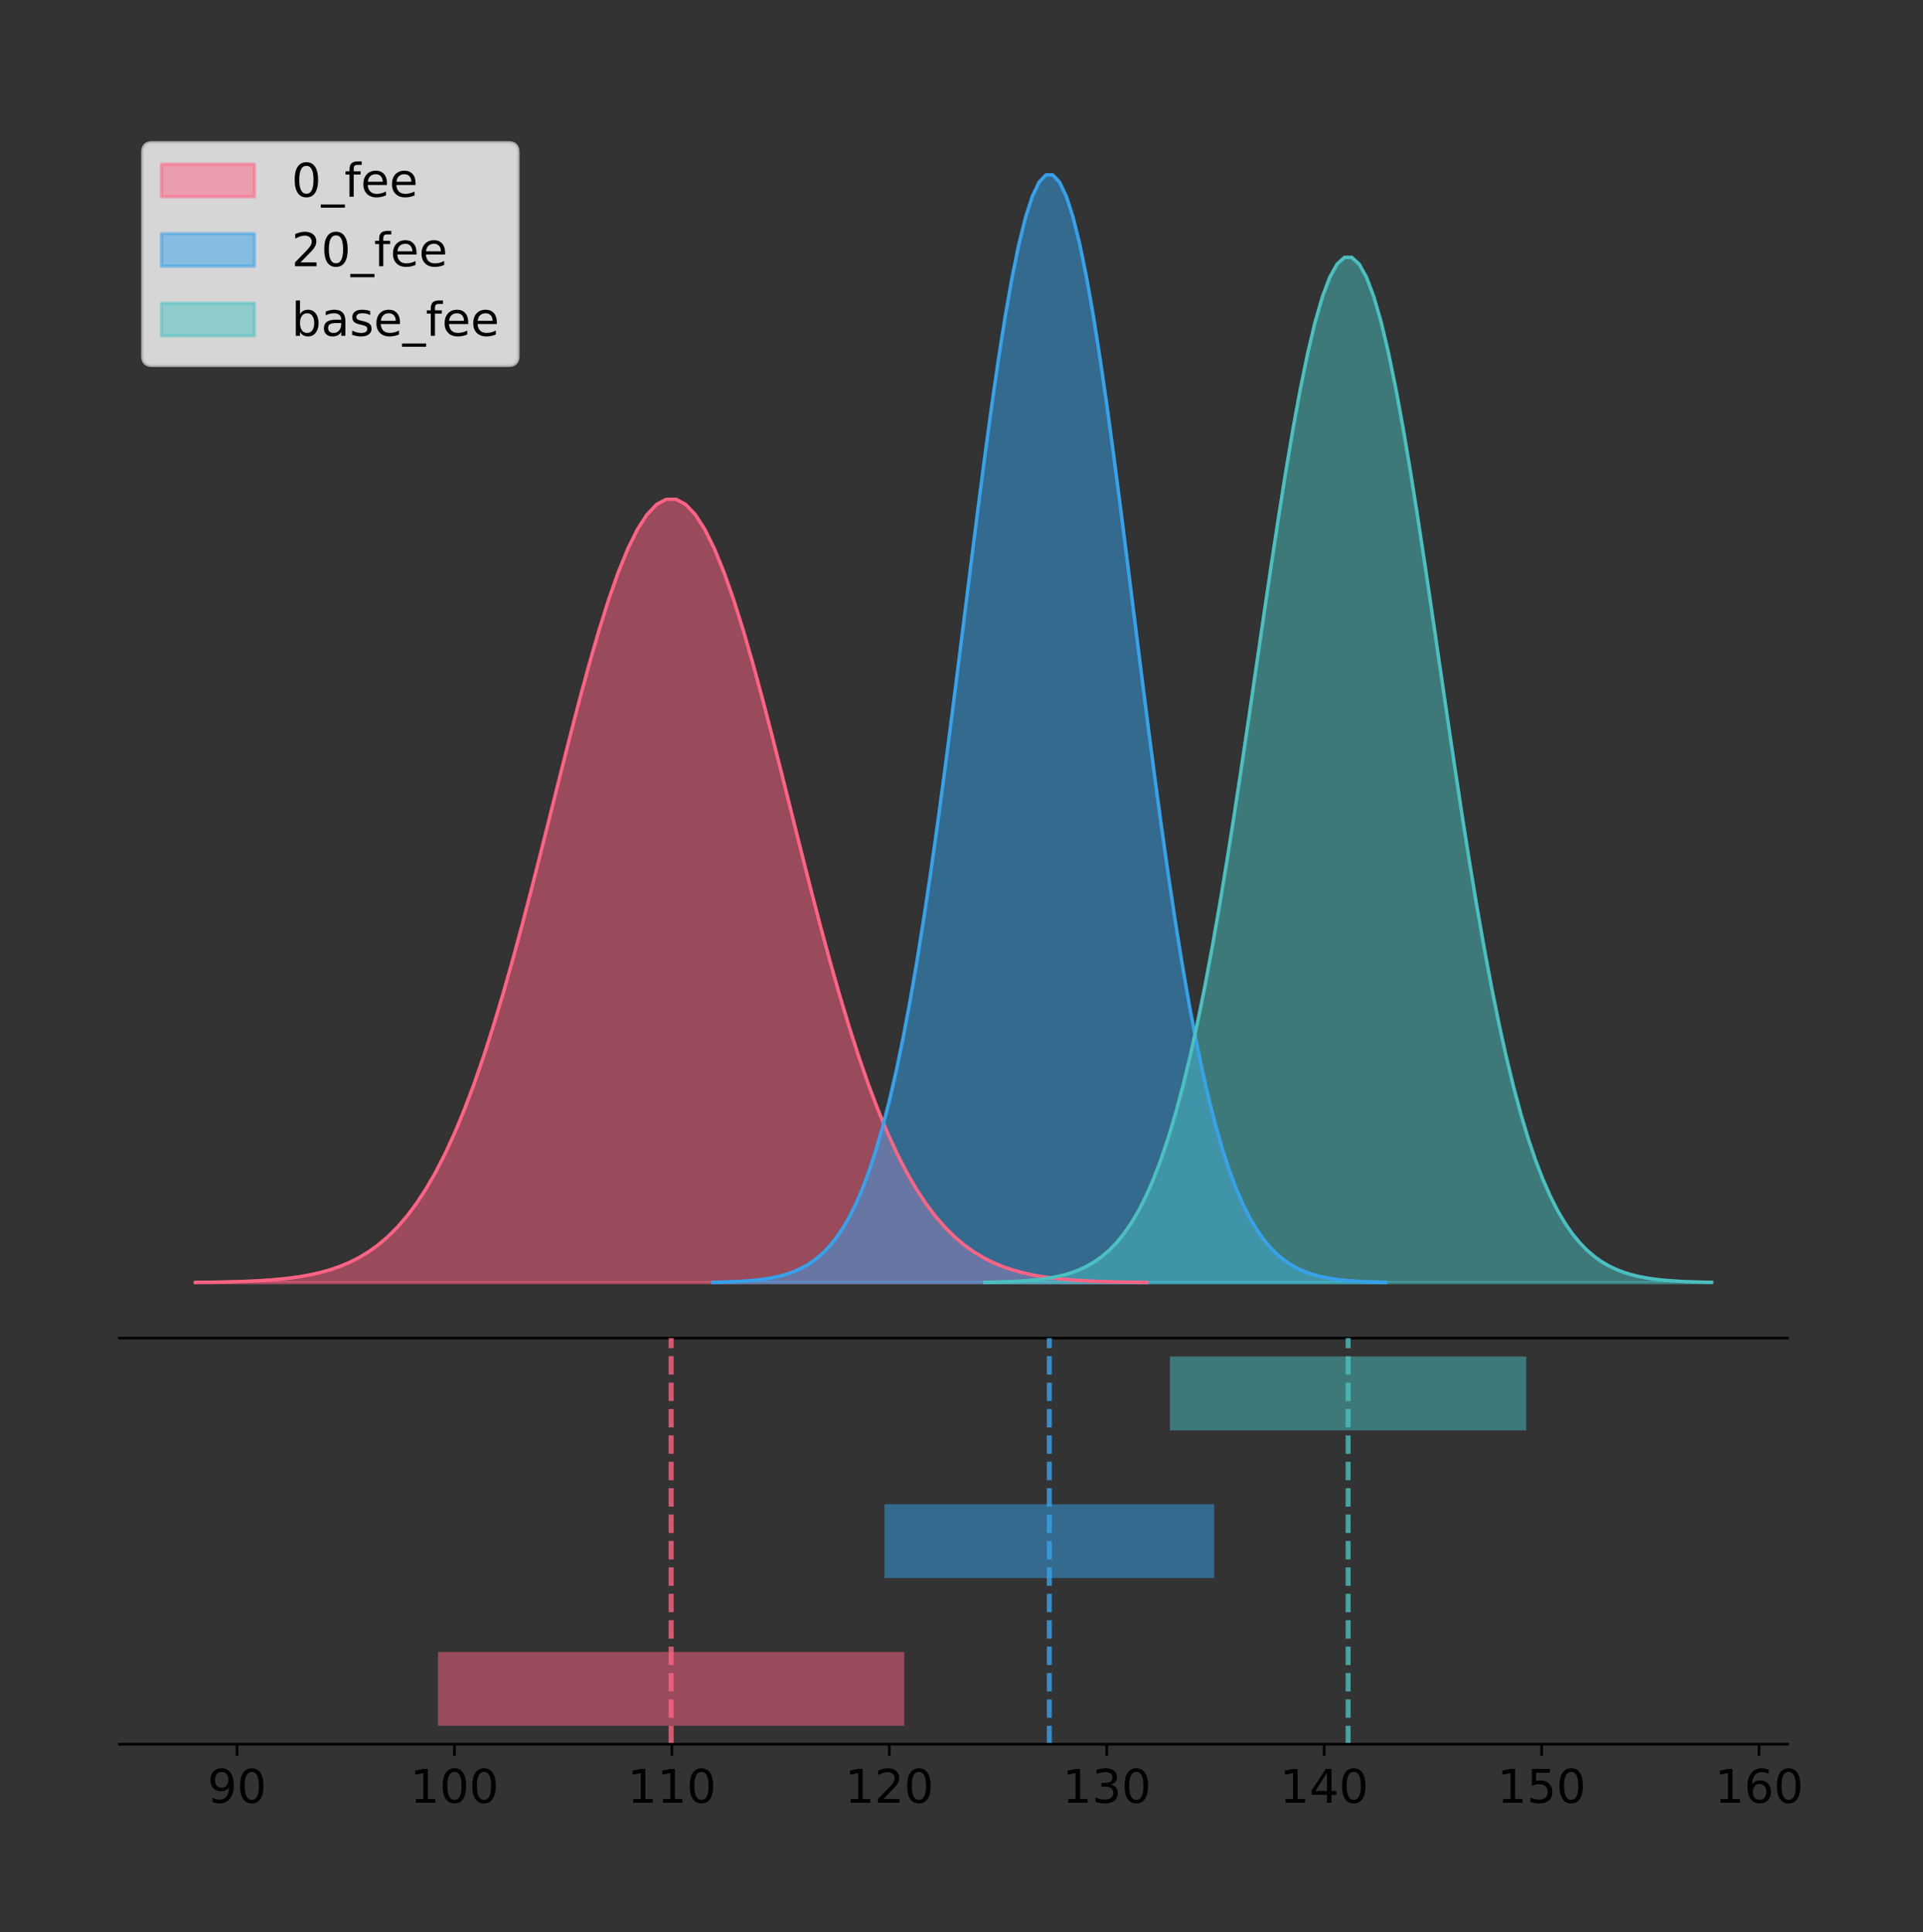 <?xml version="1.0" encoding="utf-8" standalone="no"?>
<!DOCTYPE svg PUBLIC "-//W3C//DTD SVG 1.1//EN"
  "http://www.w3.org/Graphics/SVG/1.1/DTD/svg11.dtd">
<!-- Created with matplotlib (https://matplotlib.org/) -->
<svg height="581.789pt" version="1.1" viewBox="0 0 579.006 581.789" width="579.006pt" xmlns="http://www.w3.org/2000/svg" xmlns:xlink="http://www.w3.org/1999/xlink">
 <rect x="0" y="0" width="579.006" height="581.789" fill="#333333" stroke="none"/>
 <defs>
  <style type="text/css">
*{stroke-linecap:butt;stroke-linejoin:round;}
  </style>
 </defs>
 <g id="figure_1">
  <g id="patch_1">
   <path d="M 0 581.789 
L 579.006 581.789 
L 579.006 0 
L 0 0 
z
" style="fill:none;"/>
  </g>
  <g id="axes_1">
   <g id="patch_2">
    <path d="M 36 402.93 
L 538.2 402.93 
L 538.2 36 
L 36 36 
z
" style="fill:none;"/>
   </g>
   <g id="PolyCollection_1">
    <defs>
     <path d="M 58.827 -195.538 
L 58.827 -195.617 
L 61.721 -195.647 
L 64.615 -195.687 
L 67.509 -195.741 
L 70.403 -195.812 
L 73.297 -195.905 
L 76.191 -196.028 
L 79.085 -196.187 
L 81.978 -196.391 
L 84.872 -196.653 
L 87.766 -196.986 
L 90.66 -197.406 
L 93.554 -197.932 
L 96.448 -198.586 
L 99.342 -199.394 
L 102.236 -200.384 
L 105.13 -201.589 
L 108.023 -203.044 
L 110.917 -204.788 
L 113.811 -206.863 
L 116.705 -209.314 
L 119.599 -212.186 
L 122.493 -215.526 
L 125.387 -219.38 
L 128.281 -223.792 
L 131.175 -228.802 
L 134.068 -234.445 
L 136.962 -240.751 
L 139.856 -247.735 
L 142.75 -255.407 
L 145.644 -263.76 
L 148.538 -272.771 
L 151.432 -282.404 
L 154.326 -292.603 
L 157.22 -303.293 
L 160.114 -314.381 
L 163.007 -325.758 
L 165.901 -337.295 
L 168.795 -348.85 
L 171.689 -360.267 
L 174.583 -371.383 
L 177.477 -382.027 
L 180.371 -392.028 
L 183.265 -401.218 
L 186.159 -409.437 
L 189.052 -416.536 
L 191.946 -422.384 
L 194.84 -426.872 
L 197.734 -429.913 
L 200.628 -431.448 
L 203.522 -431.448 
L 206.416 -429.913 
L 209.31 -426.872 
L 212.204 -422.384 
L 215.098 -416.536 
L 217.991 -409.437 
L 220.885 -401.218 
L 223.779 -392.028 
L 226.673 -382.027 
L 229.567 -371.383 
L 232.461 -360.267 
L 235.355 -348.85 
L 238.249 -337.295 
L 241.143 -325.758 
L 244.036 -314.381 
L 246.93 -303.293 
L 249.824 -292.603 
L 252.718 -282.404 
L 255.612 -272.771 
L 258.506 -263.76 
L 261.4 -255.407 
L 264.294 -247.735 
L 267.188 -240.751 
L 270.081 -234.445 
L 272.975 -228.802 
L 275.869 -223.792 
L 278.763 -219.38 
L 281.657 -215.526 
L 284.551 -212.186 
L 287.445 -209.314 
L 290.339 -206.863 
L 293.233 -204.788 
L 296.127 -203.044 
L 299.02 -201.589 
L 301.914 -200.384 
L 304.808 -199.394 
L 307.702 -198.586 
L 310.596 -197.932 
L 313.49 -197.406 
L 316.384 -196.986 
L 319.278 -196.653 
L 322.172 -196.391 
L 325.065 -196.187 
L 327.959 -196.028 
L 330.853 -195.905 
L 333.747 -195.812 
L 336.641 -195.741 
L 339.535 -195.687 
L 342.429 -195.647 
L 345.323 -195.617 
L 345.323 -195.538 
L 345.323 -195.538 
L 342.429 -195.538 
L 339.535 -195.538 
L 336.641 -195.538 
L 333.747 -195.538 
L 330.853 -195.538 
L 327.959 -195.538 
L 325.065 -195.538 
L 322.172 -195.538 
L 319.278 -195.538 
L 316.384 -195.538 
L 313.49 -195.538 
L 310.596 -195.538 
L 307.702 -195.538 
L 304.808 -195.538 
L 301.914 -195.538 
L 299.02 -195.538 
L 296.127 -195.538 
L 293.233 -195.538 
L 290.339 -195.538 
L 287.445 -195.538 
L 284.551 -195.538 
L 281.657 -195.538 
L 278.763 -195.538 
L 275.869 -195.538 
L 272.975 -195.538 
L 270.081 -195.538 
L 267.188 -195.538 
L 264.294 -195.538 
L 261.4 -195.538 
L 258.506 -195.538 
L 255.612 -195.538 
L 252.718 -195.538 
L 249.824 -195.538 
L 246.93 -195.538 
L 244.036 -195.538 
L 241.143 -195.538 
L 238.249 -195.538 
L 235.355 -195.538 
L 232.461 -195.538 
L 229.567 -195.538 
L 226.673 -195.538 
L 223.779 -195.538 
L 220.885 -195.538 
L 217.991 -195.538 
L 215.098 -195.538 
L 212.204 -195.538 
L 209.31 -195.538 
L 206.416 -195.538 
L 203.522 -195.538 
L 200.628 -195.538 
L 197.734 -195.538 
L 194.84 -195.538 
L 191.946 -195.538 
L 189.052 -195.538 
L 186.159 -195.538 
L 183.265 -195.538 
L 180.371 -195.538 
L 177.477 -195.538 
L 174.583 -195.538 
L 171.689 -195.538 
L 168.795 -195.538 
L 165.901 -195.538 
L 163.007 -195.538 
L 160.114 -195.538 
L 157.22 -195.538 
L 154.326 -195.538 
L 151.432 -195.538 
L 148.538 -195.538 
L 145.644 -195.538 
L 142.75 -195.538 
L 139.856 -195.538 
L 136.962 -195.538 
L 134.068 -195.538 
L 131.175 -195.538 
L 128.281 -195.538 
L 125.387 -195.538 
L 122.493 -195.538 
L 119.599 -195.538 
L 116.705 -195.538 
L 113.811 -195.538 
L 110.917 -195.538 
L 108.023 -195.538 
L 105.13 -195.538 
L 102.236 -195.538 
L 99.342 -195.538 
L 96.448 -195.538 
L 93.554 -195.538 
L 90.66 -195.538 
L 87.766 -195.538 
L 84.872 -195.538 
L 81.978 -195.538 
L 79.085 -195.538 
L 76.191 -195.538 
L 73.297 -195.538 
L 70.403 -195.538 
L 67.509 -195.538 
L 64.615 -195.538 
L 61.721 -195.538 
L 58.827 -195.538 
z
" id="m8e60a915b4" style="stroke:#ff6384;stroke-opacity:0.5;"/>
    </defs>
    <g clip-path="url(#p7cd3197b42)">
     <use style="fill:#ff6384;fill-opacity:0.5;stroke:#ff6384;stroke-opacity:0.5;" x="0" xlink:href="#m8e60a915b4" y="581.789"/>
    </g>
   </g>
   <g id="PolyCollection_2">
    <defs>
     <path d="M 214.638 -195.538 
L 214.638 -195.65 
L 216.685 -195.692 
L 218.732 -195.749 
L 220.778 -195.825 
L 222.825 -195.925 
L 224.871 -196.058 
L 226.918 -196.23 
L 228.965 -196.455 
L 231.011 -196.744 
L 233.058 -197.115 
L 235.105 -197.585 
L 237.151 -198.179 
L 239.198 -198.923 
L 241.244 -199.848 
L 243.291 -200.99 
L 245.338 -202.39 
L 247.384 -204.093 
L 249.431 -206.151 
L 251.478 -208.617 
L 253.524 -211.552 
L 255.571 -215.017 
L 257.617 -219.078 
L 259.664 -223.801 
L 261.711 -229.25 
L 263.757 -235.488 
L 265.804 -242.572 
L 267.851 -250.552 
L 269.897 -259.468 
L 271.944 -269.344 
L 273.99 -280.192 
L 276.037 -292.002 
L 278.084 -304.744 
L 280.13 -318.365 
L 282.177 -332.786 
L 284.224 -347.901 
L 286.27 -363.58 
L 288.317 -379.667 
L 290.363 -395.98 
L 292.41 -412.318 
L 294.457 -428.462 
L 296.503 -444.18 
L 298.55 -459.23 
L 300.597 -473.372 
L 302.643 -486.366 
L 304.69 -497.987 
L 306.736 -508.025 
L 308.783 -516.294 
L 310.83 -522.64 
L 312.876 -526.94 
L 314.923 -529.111 
L 316.97 -529.111 
L 319.016 -526.94 
L 321.063 -522.64 
L 323.11 -516.294 
L 325.156 -508.025 
L 327.203 -497.987 
L 329.249 -486.366 
L 331.296 -473.372 
L 333.343 -459.23 
L 335.389 -444.18 
L 337.436 -428.462 
L 339.483 -412.318 
L 341.529 -395.98 
L 343.576 -379.667 
L 345.622 -363.58 
L 347.669 -347.901 
L 349.716 -332.786 
L 351.762 -318.365 
L 353.809 -304.744 
L 355.856 -292.002 
L 357.902 -280.192 
L 359.949 -269.344 
L 361.995 -259.468 
L 364.042 -250.552 
L 366.089 -242.572 
L 368.135 -235.488 
L 370.182 -229.25 
L 372.229 -223.801 
L 374.275 -219.078 
L 376.322 -215.017 
L 378.368 -211.552 
L 380.415 -208.617 
L 382.462 -206.151 
L 384.508 -204.093 
L 386.555 -202.39 
L 388.602 -200.99 
L 390.648 -199.848 
L 392.695 -198.923 
L 394.741 -198.179 
L 396.788 -197.585 
L 398.835 -197.115 
L 400.881 -196.744 
L 402.928 -196.455 
L 404.975 -196.23 
L 407.021 -196.058 
L 409.068 -195.925 
L 411.114 -195.825 
L 413.161 -195.749 
L 415.208 -195.692 
L 417.254 -195.65 
L 417.254 -195.538 
L 417.254 -195.538 
L 415.208 -195.538 
L 413.161 -195.538 
L 411.114 -195.538 
L 409.068 -195.538 
L 407.021 -195.538 
L 404.975 -195.538 
L 402.928 -195.538 
L 400.881 -195.538 
L 398.835 -195.538 
L 396.788 -195.538 
L 394.741 -195.538 
L 392.695 -195.538 
L 390.648 -195.538 
L 388.602 -195.538 
L 386.555 -195.538 
L 384.508 -195.538 
L 382.462 -195.538 
L 380.415 -195.538 
L 378.368 -195.538 
L 376.322 -195.538 
L 374.275 -195.538 
L 372.229 -195.538 
L 370.182 -195.538 
L 368.135 -195.538 
L 366.089 -195.538 
L 364.042 -195.538 
L 361.995 -195.538 
L 359.949 -195.538 
L 357.902 -195.538 
L 355.856 -195.538 
L 353.809 -195.538 
L 351.762 -195.538 
L 349.716 -195.538 
L 347.669 -195.538 
L 345.622 -195.538 
L 343.576 -195.538 
L 341.529 -195.538 
L 339.483 -195.538 
L 337.436 -195.538 
L 335.389 -195.538 
L 333.343 -195.538 
L 331.296 -195.538 
L 329.249 -195.538 
L 327.203 -195.538 
L 325.156 -195.538 
L 323.11 -195.538 
L 321.063 -195.538 
L 319.016 -195.538 
L 316.97 -195.538 
L 314.923 -195.538 
L 312.876 -195.538 
L 310.83 -195.538 
L 308.783 -195.538 
L 306.736 -195.538 
L 304.69 -195.538 
L 302.643 -195.538 
L 300.597 -195.538 
L 298.55 -195.538 
L 296.503 -195.538 
L 294.457 -195.538 
L 292.41 -195.538 
L 290.363 -195.538 
L 288.317 -195.538 
L 286.27 -195.538 
L 284.224 -195.538 
L 282.177 -195.538 
L 280.13 -195.538 
L 278.084 -195.538 
L 276.037 -195.538 
L 273.99 -195.538 
L 271.944 -195.538 
L 269.897 -195.538 
L 267.851 -195.538 
L 265.804 -195.538 
L 263.757 -195.538 
L 261.711 -195.538 
L 259.664 -195.538 
L 257.617 -195.538 
L 255.571 -195.538 
L 253.524 -195.538 
L 251.478 -195.538 
L 249.431 -195.538 
L 247.384 -195.538 
L 245.338 -195.538 
L 243.291 -195.538 
L 241.244 -195.538 
L 239.198 -195.538 
L 237.151 -195.538 
L 235.105 -195.538 
L 233.058 -195.538 
L 231.011 -195.538 
L 228.965 -195.538 
L 226.918 -195.538 
L 224.871 -195.538 
L 222.825 -195.538 
L 220.778 -195.538 
L 218.732 -195.538 
L 216.685 -195.538 
L 214.638 -195.538 
z
" id="m244cfd9a7e" style="stroke:#36a2eb;stroke-opacity:0.5;"/>
    </defs>
    <g clip-path="url(#p7cd3197b42)">
     <use style="fill:#36a2eb;fill-opacity:0.5;stroke:#36a2eb;stroke-opacity:0.5;" x="0" xlink:href="#m244cfd9a7e" y="581.789"/>
    </g>
   </g>
   <g id="PolyCollection_3">
    <defs>
     <path d="M 296.455 -195.538 
L 296.455 -195.642 
L 298.666 -195.681 
L 300.877 -195.733 
L 303.089 -195.803 
L 305.3 -195.896 
L 307.511 -196.019 
L 309.723 -196.179 
L 311.934 -196.387 
L 314.145 -196.655 
L 316.356 -196.997 
L 318.568 -197.433 
L 320.779 -197.982 
L 322.99 -198.671 
L 325.202 -199.527 
L 327.413 -200.584 
L 329.624 -201.88 
L 331.836 -203.456 
L 334.047 -205.36 
L 336.258 -207.643 
L 338.469 -210.359 
L 340.681 -213.566 
L 342.892 -217.325 
L 345.103 -221.696 
L 347.315 -226.74 
L 349.526 -232.513 
L 351.737 -239.07 
L 353.948 -246.456 
L 356.16 -254.707 
L 358.371 -263.848 
L 360.582 -273.888 
L 362.794 -284.819 
L 365.005 -296.612 
L 367.216 -309.219 
L 369.427 -322.566 
L 371.639 -336.555 
L 373.85 -351.067 
L 376.061 -365.956 
L 378.273 -381.054 
L 380.484 -396.176 
L 382.695 -411.118 
L 384.907 -425.665 
L 387.118 -439.594 
L 389.329 -452.683 
L 391.54 -464.709 
L 393.752 -475.465 
L 395.963 -484.755 
L 398.174 -492.409 
L 400.386 -498.282 
L 402.597 -502.262 
L 404.808 -504.271 
L 407.019 -504.271 
L 409.231 -502.262 
L 411.442 -498.282 
L 413.653 -492.409 
L 415.865 -484.755 
L 418.076 -475.465 
L 420.287 -464.709 
L 422.498 -452.683 
L 424.71 -439.594 
L 426.921 -425.665 
L 429.132 -411.118 
L 431.344 -396.176 
L 433.555 -381.054 
L 435.766 -365.956 
L 437.978 -351.067 
L 440.189 -336.555 
L 442.4 -322.566 
L 444.611 -309.219 
L 446.823 -296.612 
L 449.034 -284.819 
L 451.245 -273.888 
L 453.457 -263.848 
L 455.668 -254.707 
L 457.879 -246.456 
L 460.09 -239.07 
L 462.302 -232.513 
L 464.513 -226.74 
L 466.724 -221.696 
L 468.936 -217.325 
L 471.147 -213.566 
L 473.358 -210.359 
L 475.569 -207.643 
L 477.781 -205.36 
L 479.992 -203.456 
L 482.203 -201.88 
L 484.415 -200.584 
L 486.626 -199.527 
L 488.837 -198.671 
L 491.049 -197.982 
L 493.26 -197.433 
L 495.471 -196.997 
L 497.682 -196.655 
L 499.894 -196.387 
L 502.105 -196.179 
L 504.316 -196.019 
L 506.528 -195.896 
L 508.739 -195.803 
L 510.95 -195.733 
L 513.161 -195.681 
L 515.373 -195.642 
L 515.373 -195.538 
L 515.373 -195.538 
L 513.161 -195.538 
L 510.95 -195.538 
L 508.739 -195.538 
L 506.528 -195.538 
L 504.316 -195.538 
L 502.105 -195.538 
L 499.894 -195.538 
L 497.682 -195.538 
L 495.471 -195.538 
L 493.26 -195.538 
L 491.049 -195.538 
L 488.837 -195.538 
L 486.626 -195.538 
L 484.415 -195.538 
L 482.203 -195.538 
L 479.992 -195.538 
L 477.781 -195.538 
L 475.569 -195.538 
L 473.358 -195.538 
L 471.147 -195.538 
L 468.936 -195.538 
L 466.724 -195.538 
L 464.513 -195.538 
L 462.302 -195.538 
L 460.09 -195.538 
L 457.879 -195.538 
L 455.668 -195.538 
L 453.457 -195.538 
L 451.245 -195.538 
L 449.034 -195.538 
L 446.823 -195.538 
L 444.611 -195.538 
L 442.4 -195.538 
L 440.189 -195.538 
L 437.978 -195.538 
L 435.766 -195.538 
L 433.555 -195.538 
L 431.344 -195.538 
L 429.132 -195.538 
L 426.921 -195.538 
L 424.71 -195.538 
L 422.498 -195.538 
L 420.287 -195.538 
L 418.076 -195.538 
L 415.865 -195.538 
L 413.653 -195.538 
L 411.442 -195.538 
L 409.231 -195.538 
L 407.019 -195.538 
L 404.808 -195.538 
L 402.597 -195.538 
L 400.386 -195.538 
L 398.174 -195.538 
L 395.963 -195.538 
L 393.752 -195.538 
L 391.54 -195.538 
L 389.329 -195.538 
L 387.118 -195.538 
L 384.907 -195.538 
L 382.695 -195.538 
L 380.484 -195.538 
L 378.273 -195.538 
L 376.061 -195.538 
L 373.85 -195.538 
L 371.639 -195.538 
L 369.427 -195.538 
L 367.216 -195.538 
L 365.005 -195.538 
L 362.794 -195.538 
L 360.582 -195.538 
L 358.371 -195.538 
L 356.16 -195.538 
L 353.948 -195.538 
L 351.737 -195.538 
L 349.526 -195.538 
L 347.315 -195.538 
L 345.103 -195.538 
L 342.892 -195.538 
L 340.681 -195.538 
L 338.469 -195.538 
L 336.258 -195.538 
L 334.047 -195.538 
L 331.836 -195.538 
L 329.624 -195.538 
L 327.413 -195.538 
L 325.202 -195.538 
L 322.99 -195.538 
L 320.779 -195.538 
L 318.568 -195.538 
L 316.356 -195.538 
L 314.145 -195.538 
L 311.934 -195.538 
L 309.723 -195.538 
L 307.511 -195.538 
L 305.3 -195.538 
L 303.089 -195.538 
L 300.877 -195.538 
L 298.666 -195.538 
L 296.455 -195.538 
z
" id="m9146947ab3" style="stroke:#4bc0c0;stroke-opacity:0.5;"/>
    </defs>
    <g clip-path="url(#p7cd3197b42)">
     <use style="fill:#4bc0c0;fill-opacity:0.5;stroke:#4bc0c0;stroke-opacity:0.5;" x="0" xlink:href="#m9146947ab3" y="581.789"/>
    </g>
   </g>
   <g id="line2d_1">
    <path clip-path="url(#p7cd3197b42)" d="M 58.827 386.172 
L 61.721 386.142 
L 64.615 386.102 
L 67.509 386.049 
L 70.403 385.977 
L 73.297 385.884 
L 76.191 385.762 
L 79.085 385.603 
L 81.978 385.398 
L 84.872 385.136 
L 87.766 384.803 
L 90.66 384.384 
L 93.554 383.858 
L 96.448 383.203 
L 99.342 382.396 
L 102.236 381.405 
L 105.13 380.201 
L 108.023 378.746 
L 110.917 377.002 
L 113.811 374.926 
L 116.705 372.475 
L 119.599 369.603 
L 122.493 366.263 
L 125.387 362.41 
L 128.281 357.998 
L 131.175 352.988 
L 134.068 347.344 
L 136.962 341.039 
L 139.856 334.054 
L 142.75 326.382 
L 145.644 318.03 
L 148.538 309.018 
L 151.432 299.385 
L 154.326 289.187 
L 157.22 278.497 
L 160.114 267.408 
L 163.007 256.031 
L 165.901 244.494 
L 168.795 232.939 
L 171.689 221.522 
L 174.583 210.406 
L 177.477 199.762 
L 180.371 189.761 
L 183.265 180.571 
L 186.159 172.353 
L 189.052 165.254 
L 191.946 159.405 
L 194.84 154.918 
L 197.734 151.877 
L 200.628 150.341 
L 203.522 150.341 
L 206.416 151.877 
L 209.31 154.918 
L 212.204 159.405 
L 215.098 165.254 
L 217.991 172.353 
L 220.885 180.571 
L 223.779 189.761 
L 226.673 199.762 
L 229.567 210.406 
L 232.461 221.522 
L 235.355 232.939 
L 238.249 244.494 
L 241.143 256.031 
L 244.036 267.408 
L 246.93 278.497 
L 249.824 289.187 
L 252.718 299.385 
L 255.612 309.018 
L 258.506 318.03 
L 261.4 326.382 
L 264.294 334.054 
L 267.188 341.039 
L 270.081 347.344 
L 272.975 352.988 
L 275.869 357.998 
L 278.763 362.41 
L 281.657 366.263 
L 284.551 369.603 
L 287.445 372.475 
L 290.339 374.926 
L 293.233 377.002 
L 296.127 378.746 
L 299.02 380.201 
L 301.914 381.405 
L 304.808 382.396 
L 307.702 383.203 
L 310.596 383.858 
L 313.49 384.384 
L 316.384 384.803 
L 319.278 385.136 
L 322.172 385.398 
L 325.065 385.603 
L 327.959 385.762 
L 330.853 385.884 
L 333.747 385.977 
L 336.641 386.049 
L 339.535 386.102 
L 342.429 386.142 
L 345.323 386.172 
" style="fill:none;stroke:#ff6384;stroke-linecap:square;"/>
   </g>
   <g id="line2d_2">
    <path clip-path="url(#p7cd3197b42)" d="M 214.638 386.139 
L 216.685 386.097 
L 218.732 386.04 
L 220.778 385.965 
L 222.825 385.864 
L 224.871 385.732 
L 226.918 385.559 
L 228.965 385.334 
L 231.011 385.045 
L 233.058 384.675 
L 235.105 384.204 
L 237.151 383.61 
L 239.198 382.867 
L 241.244 381.941 
L 243.291 380.799 
L 245.338 379.399 
L 247.384 377.696 
L 249.431 375.639 
L 251.478 373.172 
L 253.524 370.238 
L 255.571 366.772 
L 257.617 362.711 
L 259.664 357.989 
L 261.711 352.539 
L 263.757 346.301 
L 265.804 339.217 
L 267.851 331.237 
L 269.897 322.322 
L 271.944 312.445 
L 273.99 301.597 
L 276.037 289.787 
L 278.084 277.045 
L 280.13 263.424 
L 282.177 249.004 
L 284.224 233.888 
L 286.27 218.209 
L 288.317 202.123 
L 290.363 185.809 
L 292.41 169.471 
L 294.457 153.327 
L 296.503 137.61 
L 298.55 122.559 
L 300.597 108.418 
L 302.643 95.423 
L 304.69 83.803 
L 306.736 73.765 
L 308.783 65.495 
L 310.83 59.15 
L 312.876 54.85 
L 314.923 52.679 
L 316.97 52.679 
L 319.016 54.85 
L 321.063 59.15 
L 323.11 65.495 
L 325.156 73.765 
L 327.203 83.803 
L 329.249 95.423 
L 331.296 108.418 
L 333.343 122.559 
L 335.389 137.61 
L 337.436 153.327 
L 339.483 169.471 
L 341.529 185.809 
L 343.576 202.123 
L 345.622 218.209 
L 347.669 233.888 
L 349.716 249.004 
L 351.762 263.424 
L 353.809 277.045 
L 355.856 289.787 
L 357.902 301.597 
L 359.949 312.445 
L 361.995 322.322 
L 364.042 331.237 
L 366.089 339.217 
L 368.135 346.301 
L 370.182 352.539 
L 372.229 357.989 
L 374.275 362.711 
L 376.322 366.772 
L 378.368 370.238 
L 380.415 373.172 
L 382.462 375.639 
L 384.508 377.696 
L 386.555 379.399 
L 388.602 380.799 
L 390.648 381.941 
L 392.695 382.867 
L 394.741 383.61 
L 396.788 384.204 
L 398.835 384.675 
L 400.881 385.045 
L 402.928 385.334 
L 404.975 385.559 
L 407.021 385.732 
L 409.068 385.864 
L 411.114 385.965 
L 413.161 386.04 
L 415.208 386.097 
L 417.254 386.139 
" style="fill:none;stroke:#36a2eb;stroke-linecap:square;"/>
   </g>
   <g id="line2d_3">
    <path clip-path="url(#p7cd3197b42)" d="M 296.455 386.148 
L 298.666 386.109 
L 300.877 386.056 
L 303.089 385.986 
L 305.3 385.893 
L 307.511 385.77 
L 309.723 385.61 
L 311.934 385.403 
L 314.145 385.135 
L 316.356 384.792 
L 318.568 384.357 
L 320.779 383.807 
L 322.99 383.119 
L 325.202 382.262 
L 327.413 381.205 
L 329.624 379.91 
L 331.836 378.333 
L 334.047 376.429 
L 336.258 374.146 
L 338.469 371.43 
L 340.681 368.223 
L 342.892 364.464 
L 345.103 360.093 
L 347.315 355.05 
L 349.526 349.276 
L 351.737 342.72 
L 353.948 335.334 
L 356.16 327.082 
L 358.371 317.941 
L 360.582 307.901 
L 362.794 296.971 
L 365.005 285.177 
L 367.216 272.57 
L 369.427 259.224 
L 371.639 245.234 
L 373.85 230.722 
L 376.061 215.834 
L 378.273 200.735 
L 380.484 185.614 
L 382.695 170.672 
L 384.907 156.125 
L 387.118 142.195 
L 389.329 129.107 
L 391.54 117.08 
L 393.752 106.325 
L 395.963 97.034 
L 398.174 89.381 
L 400.386 83.508 
L 402.597 79.528 
L 404.808 77.518 
L 407.019 77.518 
L 409.231 79.528 
L 411.442 83.508 
L 413.653 89.381 
L 415.865 97.034 
L 418.076 106.325 
L 420.287 117.08 
L 422.498 129.107 
L 424.71 142.195 
L 426.921 156.125 
L 429.132 170.672 
L 431.344 185.614 
L 433.555 200.735 
L 435.766 215.834 
L 437.978 230.722 
L 440.189 245.234 
L 442.4 259.224 
L 444.611 272.57 
L 446.823 285.177 
L 449.034 296.971 
L 451.245 307.901 
L 453.457 317.941 
L 455.668 327.082 
L 457.879 335.334 
L 460.09 342.72 
L 462.302 349.276 
L 464.513 355.05 
L 466.724 360.093 
L 468.936 364.464 
L 471.147 368.223 
L 473.358 371.43 
L 475.569 374.146 
L 477.781 376.429 
L 479.992 378.333 
L 482.203 379.91 
L 484.415 381.205 
L 486.626 382.262 
L 488.837 383.119 
L 491.049 383.807 
L 493.26 384.357 
L 495.471 384.792 
L 497.682 385.135 
L 499.894 385.403 
L 502.105 385.61 
L 504.316 385.77 
L 506.528 385.893 
L 508.739 385.986 
L 510.95 386.056 
L 513.161 386.109 
L 515.373 386.148 
" style="fill:none;stroke:#4bc0c0;stroke-linecap:square;"/>
   </g>
   <g id="patch_3">
    <path d="M 36 402.93 
L 538.2 402.93 
" style="fill:none;stroke:#000000;stroke-linecap:square;stroke-linejoin:miter;stroke-width:0.8;"/>
   </g>
   <g id="legend_1">
    <g id="patch_4">
     <path d="M 45.8 110.016 
L 153.132 110.016 
Q 155.932 110.016 155.932 107.216 
L 155.932 45.8 
Q 155.932 43 153.132 43 
L 45.8 43 
Q 43 43 43 45.8 
L 43 107.216 
Q 43 110.016 45.8 110.016 
z
" style="fill:#ffffff;opacity:0.8;stroke:#cccccc;stroke-linejoin:miter;"/>
    </g>
    <g id="patch_5">
     <path d="M 48.6 59.238 
L 76.6 59.238 
L 76.6 49.438 
L 48.6 49.438 
z
" style="fill:#ff6384;opacity:0.5;stroke:#ff6384;stroke-linejoin:miter;"/>
    </g>
    <g id="text_1">
     <!-- 0_fee -->
     <defs>
      <path d="M 31.781 66.406 
Q 24.172 66.406 20.328 58.906 
Q 16.5 51.422 16.5 36.375 
Q 16.5 21.391 20.328 13.891 
Q 24.172 6.391 31.781 6.391 
Q 39.453 6.391 43.281 13.891 
Q 47.125 21.391 47.125 36.375 
Q 47.125 51.422 43.281 58.906 
Q 39.453 66.406 31.781 66.406 
z
M 31.781 74.219 
Q 44.047 74.219 50.516 64.516 
Q 56.984 54.828 56.984 36.375 
Q 56.984 17.969 50.516 8.266 
Q 44.047 -1.422 31.781 -1.422 
Q 19.531 -1.422 13.062 8.266 
Q 6.594 17.969 6.594 36.375 
Q 6.594 54.828 13.062 64.516 
Q 19.531 74.219 31.781 74.219 
z
" id="DejaVuSans-48"/>
      <path d="M 50.984 -16.609 
L 50.984 -23.578 
L -0.984 -23.578 
L -0.984 -16.609 
z
" id="DejaVuSans-95"/>
      <path d="M 37.109 75.984 
L 37.109 68.5 
L 28.516 68.5 
Q 23.688 68.5 21.797 66.547 
Q 19.922 64.594 19.922 59.516 
L 19.922 54.688 
L 34.719 54.688 
L 34.719 47.703 
L 19.922 47.703 
L 19.922 0 
L 10.891 0 
L 10.891 47.703 
L 2.297 47.703 
L 2.297 54.688 
L 10.891 54.688 
L 10.891 58.5 
Q 10.891 67.625 15.141 71.797 
Q 19.391 75.984 28.609 75.984 
z
" id="DejaVuSans-102"/>
      <path d="M 56.203 29.594 
L 56.203 25.203 
L 14.891 25.203 
Q 15.484 15.922 20.484 11.062 
Q 25.484 6.203 34.422 6.203 
Q 39.594 6.203 44.453 7.469 
Q 49.312 8.734 54.109 11.281 
L 54.109 2.781 
Q 49.266 0.734 44.188 -0.344 
Q 39.109 -1.422 33.891 -1.422 
Q 20.797 -1.422 13.156 6.188 
Q 5.516 13.812 5.516 26.812 
Q 5.516 40.234 12.766 48.109 
Q 20.016 56 32.328 56 
Q 43.359 56 49.781 48.891 
Q 56.203 41.797 56.203 29.594 
z
M 47.219 32.234 
Q 47.125 39.594 43.094 43.984 
Q 39.062 48.391 32.422 48.391 
Q 24.906 48.391 20.391 44.141 
Q 15.875 39.891 15.188 32.172 
z
" id="DejaVuSans-101"/>
     </defs>
     <g transform="translate(87.8 59.238)scale(0.14 -0.14)">
      <use xlink:href="#DejaVuSans-48"/>
      <use x="63.623" xlink:href="#DejaVuSans-95"/>
      <use x="113.623" xlink:href="#DejaVuSans-102"/>
      <use x="148.828" xlink:href="#DejaVuSans-101"/>
      <use x="210.352" xlink:href="#DejaVuSans-101"/>
     </g>
    </g>
    <g id="patch_6">
     <path d="M 48.6 80.177 
L 76.6 80.177 
L 76.6 70.377 
L 48.6 70.377 
z
" style="fill:#36a2eb;opacity:0.5;stroke:#36a2eb;stroke-linejoin:miter;"/>
    </g>
    <g id="text_2">
     <!-- 20_fee -->
     <defs>
      <path d="M 19.188 8.297 
L 53.609 8.297 
L 53.609 0 
L 7.328 0 
L 7.328 8.297 
Q 12.938 14.109 22.625 23.891 
Q 32.328 33.688 34.812 36.531 
Q 39.547 41.844 41.422 45.531 
Q 43.312 49.219 43.312 52.781 
Q 43.312 58.594 39.234 62.25 
Q 35.156 65.922 28.609 65.922 
Q 23.969 65.922 18.812 64.312 
Q 13.672 62.703 7.812 59.422 
L 7.812 69.391 
Q 13.766 71.781 18.938 73 
Q 24.125 74.219 28.422 74.219 
Q 39.75 74.219 46.484 68.547 
Q 53.219 62.891 53.219 53.422 
Q 53.219 48.922 51.531 44.891 
Q 49.859 40.875 45.406 35.406 
Q 44.188 33.984 37.641 27.219 
Q 31.109 20.453 19.188 8.297 
z
" id="DejaVuSans-50"/>
     </defs>
     <g transform="translate(87.8 80.177)scale(0.14 -0.14)">
      <use xlink:href="#DejaVuSans-50"/>
      <use x="63.623" xlink:href="#DejaVuSans-48"/>
      <use x="127.246" xlink:href="#DejaVuSans-95"/>
      <use x="177.246" xlink:href="#DejaVuSans-102"/>
      <use x="212.451" xlink:href="#DejaVuSans-101"/>
      <use x="273.975" xlink:href="#DejaVuSans-101"/>
     </g>
    </g>
    <g id="patch_7">
     <path d="M 48.6 101.115 
L 76.6 101.115 
L 76.6 91.315 
L 48.6 91.315 
z
" style="fill:#4bc0c0;opacity:0.5;stroke:#4bc0c0;stroke-linejoin:miter;"/>
    </g>
    <g id="text_3">
     <!-- base_fee -->
     <defs>
      <path d="M 48.688 27.297 
Q 48.688 37.203 44.609 42.844 
Q 40.531 48.484 33.406 48.484 
Q 26.266 48.484 22.188 42.844 
Q 18.109 37.203 18.109 27.297 
Q 18.109 17.391 22.188 11.75 
Q 26.266 6.109 33.406 6.109 
Q 40.531 6.109 44.609 11.75 
Q 48.688 17.391 48.688 27.297 
z
M 18.109 46.391 
Q 20.953 51.266 25.266 53.625 
Q 29.594 56 35.594 56 
Q 45.562 56 51.781 48.094 
Q 58.016 40.188 58.016 27.297 
Q 58.016 14.406 51.781 6.484 
Q 45.562 -1.422 35.594 -1.422 
Q 29.594 -1.422 25.266 0.953 
Q 20.953 3.328 18.109 8.203 
L 18.109 0 
L 9.078 0 
L 9.078 75.984 
L 18.109 75.984 
z
" id="DejaVuSans-98"/>
      <path d="M 34.281 27.484 
Q 23.391 27.484 19.188 25 
Q 14.984 22.516 14.984 16.5 
Q 14.984 11.719 18.141 8.906 
Q 21.297 6.109 26.703 6.109 
Q 34.188 6.109 38.703 11.406 
Q 43.219 16.703 43.219 25.484 
L 43.219 27.484 
z
M 52.203 31.203 
L 52.203 0 
L 43.219 0 
L 43.219 8.297 
Q 40.141 3.328 35.547 0.953 
Q 30.953 -1.422 24.312 -1.422 
Q 15.922 -1.422 10.953 3.297 
Q 6 8.016 6 15.922 
Q 6 25.141 12.172 29.828 
Q 18.359 34.516 30.609 34.516 
L 43.219 34.516 
L 43.219 35.406 
Q 43.219 41.609 39.141 45 
Q 35.062 48.391 27.688 48.391 
Q 23 48.391 18.547 47.266 
Q 14.109 46.141 10.016 43.891 
L 10.016 52.203 
Q 14.938 54.109 19.578 55.047 
Q 24.219 56 28.609 56 
Q 40.484 56 46.344 49.844 
Q 52.203 43.703 52.203 31.203 
z
" id="DejaVuSans-97"/>
      <path d="M 44.281 53.078 
L 44.281 44.578 
Q 40.484 46.531 36.375 47.5 
Q 32.281 48.484 27.875 48.484 
Q 21.188 48.484 17.844 46.438 
Q 14.5 44.391 14.5 40.281 
Q 14.5 37.156 16.891 35.375 
Q 19.281 33.594 26.516 31.984 
L 29.594 31.297 
Q 39.156 29.25 43.188 25.516 
Q 47.219 21.781 47.219 15.094 
Q 47.219 7.469 41.188 3.016 
Q 35.156 -1.422 24.609 -1.422 
Q 20.219 -1.422 15.453 -0.562 
Q 10.688 0.297 5.422 2 
L 5.422 11.281 
Q 10.406 8.688 15.234 7.391 
Q 20.062 6.109 24.812 6.109 
Q 31.156 6.109 34.562 8.281 
Q 37.984 10.453 37.984 14.406 
Q 37.984 18.062 35.516 20.016 
Q 33.062 21.969 24.703 23.781 
L 21.578 24.516 
Q 13.234 26.266 9.516 29.906 
Q 5.812 33.547 5.812 39.891 
Q 5.812 47.609 11.281 51.797 
Q 16.75 56 26.812 56 
Q 31.781 56 36.172 55.266 
Q 40.578 54.547 44.281 53.078 
z
" id="DejaVuSans-115"/>
     </defs>
     <g transform="translate(87.8 101.115)scale(0.14 -0.14)">
      <use xlink:href="#DejaVuSans-98"/>
      <use x="63.477" xlink:href="#DejaVuSans-97"/>
      <use x="124.756" xlink:href="#DejaVuSans-115"/>
      <use x="176.855" xlink:href="#DejaVuSans-101"/>
      <use x="238.379" xlink:href="#DejaVuSans-95"/>
      <use x="288.379" xlink:href="#DejaVuSans-102"/>
      <use x="323.584" xlink:href="#DejaVuSans-101"/>
      <use x="385.107" xlink:href="#DejaVuSans-101"/>
     </g>
    </g>
   </g>
  </g>
  <g id="axes_2">
   <g id="patch_8">
    <path d="M 36 525.24 
L 538.2 525.24 
L 538.2 402.93 
L 36 402.93 
z
" style="fill:none;"/>
   </g>
   <g id="patch_9">
    <path clip-path="url(#p20891a506e)" d="M 131.884 519.68 
L 272.266 519.68 
L 272.266 497.442 
L 131.884 497.442 
z
" style="fill:#ff6384;opacity:0.5;"/>
   </g>
   <g id="patch_10">
    <path clip-path="url(#p20891a506e)" d="M 266.305 475.204 
L 365.587 475.204 
L 365.587 452.966 
L 266.305 452.966 
z
" style="fill:#36a2eb;opacity:0.5;"/>
   </g>
   <g id="patch_11">
    <path clip-path="url(#p20891a506e)" d="M 352.279 430.728 
L 459.549 430.728 
L 459.549 408.49 
L 352.279 408.49 
z
" style="fill:#4bc0c0;opacity:0.5;"/>
   </g>
   <g id="matplotlib.axis_1">
    <g id="xtick_1">
     <g id="line2d_4">
      <defs>
       <path d="M 0 0 
L 0 3.5 
" id="m4d0038969b" style="stroke:#000000;stroke-width:0.8;"/>
      </defs>
      <g>
       <use style="stroke:#000000;stroke-width:0.8;" x="71.365" xlink:href="#m4d0038969b" y="525.24"/>
      </g>
     </g>
     <g id="text_4">
      <!-- 90 -->
      <defs>
       <path d="M 10.984 1.516 
L 10.984 10.5 
Q 14.703 8.734 18.5 7.812 
Q 22.312 6.891 25.984 6.891 
Q 35.75 6.891 40.891 13.453 
Q 46.047 20.016 46.781 33.406 
Q 43.953 29.203 39.594 26.953 
Q 35.25 24.703 29.984 24.703 
Q 19.047 24.703 12.672 31.312 
Q 6.297 37.938 6.297 49.422 
Q 6.297 60.641 12.938 67.422 
Q 19.578 74.219 30.609 74.219 
Q 43.266 74.219 49.922 64.516 
Q 56.594 54.828 56.594 36.375 
Q 56.594 19.141 48.406 8.859 
Q 40.234 -1.422 26.422 -1.422 
Q 22.703 -1.422 18.891 -0.688 
Q 15.094 0.047 10.984 1.516 
z
M 30.609 32.422 
Q 37.25 32.422 41.125 36.953 
Q 45.016 41.5 45.016 49.422 
Q 45.016 57.281 41.125 61.844 
Q 37.25 66.406 30.609 66.406 
Q 23.969 66.406 20.094 61.844 
Q 16.219 57.281 16.219 49.422 
Q 16.219 41.5 20.094 36.953 
Q 23.969 32.422 30.609 32.422 
z
" id="DejaVuSans-57"/>
      </defs>
      <g transform="translate(62.458 542.878)scale(0.14 -0.14)">
       <use xlink:href="#DejaVuSans-57"/>
       <use x="63.623" xlink:href="#DejaVuSans-48"/>
      </g>
     </g>
    </g>
    <g id="xtick_2">
     <g id="line2d_5">
      <g>
       <use style="stroke:#000000;stroke-width:0.8;" x="136.834" xlink:href="#m4d0038969b" y="525.24"/>
      </g>
     </g>
     <g id="text_5">
      <!-- 100 -->
      <defs>
       <path d="M 12.406 8.297 
L 28.516 8.297 
L 28.516 63.922 
L 10.984 60.406 
L 10.984 69.391 
L 28.422 72.906 
L 38.281 72.906 
L 38.281 8.297 
L 54.391 8.297 
L 54.391 0 
L 12.406 0 
z
" id="DejaVuSans-49"/>
      </defs>
      <g transform="translate(123.472 542.878)scale(0.14 -0.14)">
       <use xlink:href="#DejaVuSans-49"/>
       <use x="63.623" xlink:href="#DejaVuSans-48"/>
       <use x="127.246" xlink:href="#DejaVuSans-48"/>
      </g>
     </g>
    </g>
    <g id="xtick_3">
     <g id="line2d_6">
      <g>
       <use style="stroke:#000000;stroke-width:0.8;" x="202.302" xlink:href="#m4d0038969b" y="525.24"/>
      </g>
     </g>
     <g id="text_6">
      <!-- 110 -->
      <g transform="translate(188.941 542.878)scale(0.14 -0.14)">
       <use xlink:href="#DejaVuSans-49"/>
       <use x="63.623" xlink:href="#DejaVuSans-49"/>
       <use x="127.246" xlink:href="#DejaVuSans-48"/>
      </g>
     </g>
    </g>
    <g id="xtick_4">
     <g id="line2d_7">
      <g>
       <use style="stroke:#000000;stroke-width:0.8;" x="267.771" xlink:href="#m4d0038969b" y="525.24"/>
      </g>
     </g>
     <g id="text_7">
      <!-- 120 -->
      <g transform="translate(254.409 542.878)scale(0.14 -0.14)">
       <use xlink:href="#DejaVuSans-49"/>
       <use x="63.623" xlink:href="#DejaVuSans-50"/>
       <use x="127.246" xlink:href="#DejaVuSans-48"/>
      </g>
     </g>
    </g>
    <g id="xtick_5">
     <g id="line2d_8">
      <g>
       <use style="stroke:#000000;stroke-width:0.8;" x="333.239" xlink:href="#m4d0038969b" y="525.24"/>
      </g>
     </g>
     <g id="text_8">
      <!-- 130 -->
      <defs>
       <path d="M 40.578 39.312 
Q 47.656 37.797 51.625 33 
Q 55.609 28.219 55.609 21.188 
Q 55.609 10.406 48.188 4.484 
Q 40.766 -1.422 27.094 -1.422 
Q 22.516 -1.422 17.656 -0.516 
Q 12.797 0.391 7.625 2.203 
L 7.625 11.719 
Q 11.719 9.328 16.594 8.109 
Q 21.484 6.891 26.812 6.891 
Q 36.078 6.891 40.938 10.547 
Q 45.797 14.203 45.797 21.188 
Q 45.797 27.641 41.281 31.266 
Q 36.766 34.906 28.719 34.906 
L 20.219 34.906 
L 20.219 43.016 
L 29.109 43.016 
Q 36.375 43.016 40.234 45.922 
Q 44.094 48.828 44.094 54.297 
Q 44.094 59.906 40.109 62.906 
Q 36.141 65.922 28.719 65.922 
Q 24.656 65.922 20.016 65.031 
Q 15.375 64.156 9.812 62.312 
L 9.812 71.094 
Q 15.438 72.656 20.344 73.438 
Q 25.25 74.219 29.594 74.219 
Q 40.828 74.219 47.359 69.109 
Q 53.906 64.016 53.906 55.328 
Q 53.906 49.266 50.438 45.094 
Q 46.969 40.922 40.578 39.312 
z
" id="DejaVuSans-51"/>
      </defs>
      <g transform="translate(319.878 542.878)scale(0.14 -0.14)">
       <use xlink:href="#DejaVuSans-49"/>
       <use x="63.623" xlink:href="#DejaVuSans-51"/>
       <use x="127.246" xlink:href="#DejaVuSans-48"/>
      </g>
     </g>
    </g>
    <g id="xtick_6">
     <g id="line2d_9">
      <g>
       <use style="stroke:#000000;stroke-width:0.8;" x="398.708" xlink:href="#m4d0038969b" y="525.24"/>
      </g>
     </g>
     <g id="text_9">
      <!-- 140 -->
      <defs>
       <path d="M 37.797 64.312 
L 12.891 25.391 
L 37.797 25.391 
z
M 35.203 72.906 
L 47.609 72.906 
L 47.609 25.391 
L 58.016 25.391 
L 58.016 17.188 
L 47.609 17.188 
L 47.609 0 
L 37.797 0 
L 37.797 17.188 
L 4.891 17.188 
L 4.891 26.703 
z
" id="DejaVuSans-52"/>
      </defs>
      <g transform="translate(385.346 542.878)scale(0.14 -0.14)">
       <use xlink:href="#DejaVuSans-49"/>
       <use x="63.623" xlink:href="#DejaVuSans-52"/>
       <use x="127.246" xlink:href="#DejaVuSans-48"/>
      </g>
     </g>
    </g>
    <g id="xtick_7">
     <g id="line2d_10">
      <g>
       <use style="stroke:#000000;stroke-width:0.8;" x="464.176" xlink:href="#m4d0038969b" y="525.24"/>
      </g>
     </g>
     <g id="text_10">
      <!-- 150 -->
      <defs>
       <path d="M 10.797 72.906 
L 49.516 72.906 
L 49.516 64.594 
L 19.828 64.594 
L 19.828 46.734 
Q 21.969 47.469 24.109 47.828 
Q 26.266 48.188 28.422 48.188 
Q 40.625 48.188 47.75 41.5 
Q 54.891 34.812 54.891 23.391 
Q 54.891 11.625 47.562 5.094 
Q 40.234 -1.422 26.906 -1.422 
Q 22.312 -1.422 17.547 -0.641 
Q 12.797 0.141 7.719 1.703 
L 7.719 11.625 
Q 12.109 9.234 16.797 8.062 
Q 21.484 6.891 26.703 6.891 
Q 35.156 6.891 40.078 11.328 
Q 45.016 15.766 45.016 23.391 
Q 45.016 31 40.078 35.438 
Q 35.156 39.891 26.703 39.891 
Q 22.75 39.891 18.812 39.016 
Q 14.891 38.141 10.797 36.281 
z
" id="DejaVuSans-53"/>
      </defs>
      <g transform="translate(450.815 542.878)scale(0.14 -0.14)">
       <use xlink:href="#DejaVuSans-49"/>
       <use x="63.623" xlink:href="#DejaVuSans-53"/>
       <use x="127.246" xlink:href="#DejaVuSans-48"/>
      </g>
     </g>
    </g>
    <g id="xtick_8">
     <g id="line2d_11">
      <g>
       <use style="stroke:#000000;stroke-width:0.8;" x="529.645" xlink:href="#m4d0038969b" y="525.24"/>
      </g>
     </g>
     <g id="text_11">
      <!-- 160 -->
      <defs>
       <path d="M 33.016 40.375 
Q 26.375 40.375 22.484 35.828 
Q 18.609 31.297 18.609 23.391 
Q 18.609 15.531 22.484 10.953 
Q 26.375 6.391 33.016 6.391 
Q 39.656 6.391 43.531 10.953 
Q 47.406 15.531 47.406 23.391 
Q 47.406 31.297 43.531 35.828 
Q 39.656 40.375 33.016 40.375 
z
M 52.594 71.297 
L 52.594 62.312 
Q 48.875 64.062 45.094 64.984 
Q 41.312 65.922 37.594 65.922 
Q 27.828 65.922 22.672 59.328 
Q 17.531 52.734 16.797 39.406 
Q 19.672 43.656 24.016 45.922 
Q 28.375 48.188 33.594 48.188 
Q 44.578 48.188 50.953 41.516 
Q 57.328 34.859 57.328 23.391 
Q 57.328 12.156 50.688 5.359 
Q 44.047 -1.422 33.016 -1.422 
Q 20.359 -1.422 13.672 8.266 
Q 6.984 17.969 6.984 36.375 
Q 6.984 53.656 15.188 63.938 
Q 23.391 74.219 37.203 74.219 
Q 40.922 74.219 44.703 73.484 
Q 48.484 72.75 52.594 71.297 
z
" id="DejaVuSans-54"/>
      </defs>
      <g transform="translate(516.283 542.878)scale(0.14 -0.14)">
       <use xlink:href="#DejaVuSans-49"/>
       <use x="63.623" xlink:href="#DejaVuSans-54"/>
       <use x="127.246" xlink:href="#DejaVuSans-48"/>
      </g>
     </g>
    </g>
   </g>
   <g id="line2d_12">
    <path clip-path="url(#p20891a506e)" d="M 202.075 525.24 
L 202.075 402.93 
" style="fill:none;stroke:#ff6384;stroke-dasharray:5.55,2.4;stroke-dashoffset:0;stroke-opacity:0.8;stroke-width:1.5;"/>
   </g>
   <g id="line2d_13">
    <path clip-path="url(#p20891a506e)" d="M 315.946 525.24 
L 315.946 402.93 
" style="fill:none;stroke:#36a2eb;stroke-dasharray:5.55,2.4;stroke-dashoffset:0;stroke-opacity:0.8;stroke-width:1.5;"/>
   </g>
   <g id="line2d_14">
    <path clip-path="url(#p20891a506e)" d="M 405.914 525.24 
L 405.914 402.93 
" style="fill:none;stroke:#4bc0c0;stroke-dasharray:5.55,2.4;stroke-dashoffset:0;stroke-opacity:0.8;stroke-width:1.5;"/>
   </g>
   <g id="patch_12">
    <path d="M 36 525.24 
L 538.2 525.24 
" style="fill:none;stroke:#000000;stroke-linecap:square;stroke-linejoin:miter;stroke-width:0.8;"/>
   </g>
  </g>
 </g>
 <defs>
  <clipPath id="p7cd3197b42">
   <rect height="366.93" width="502.2" x="36" y="36"/>
  </clipPath>
  <clipPath id="p20891a506e">
   <rect height="122.31" width="502.2" x="36" y="402.93"/>
  </clipPath>
 </defs>
</svg>
